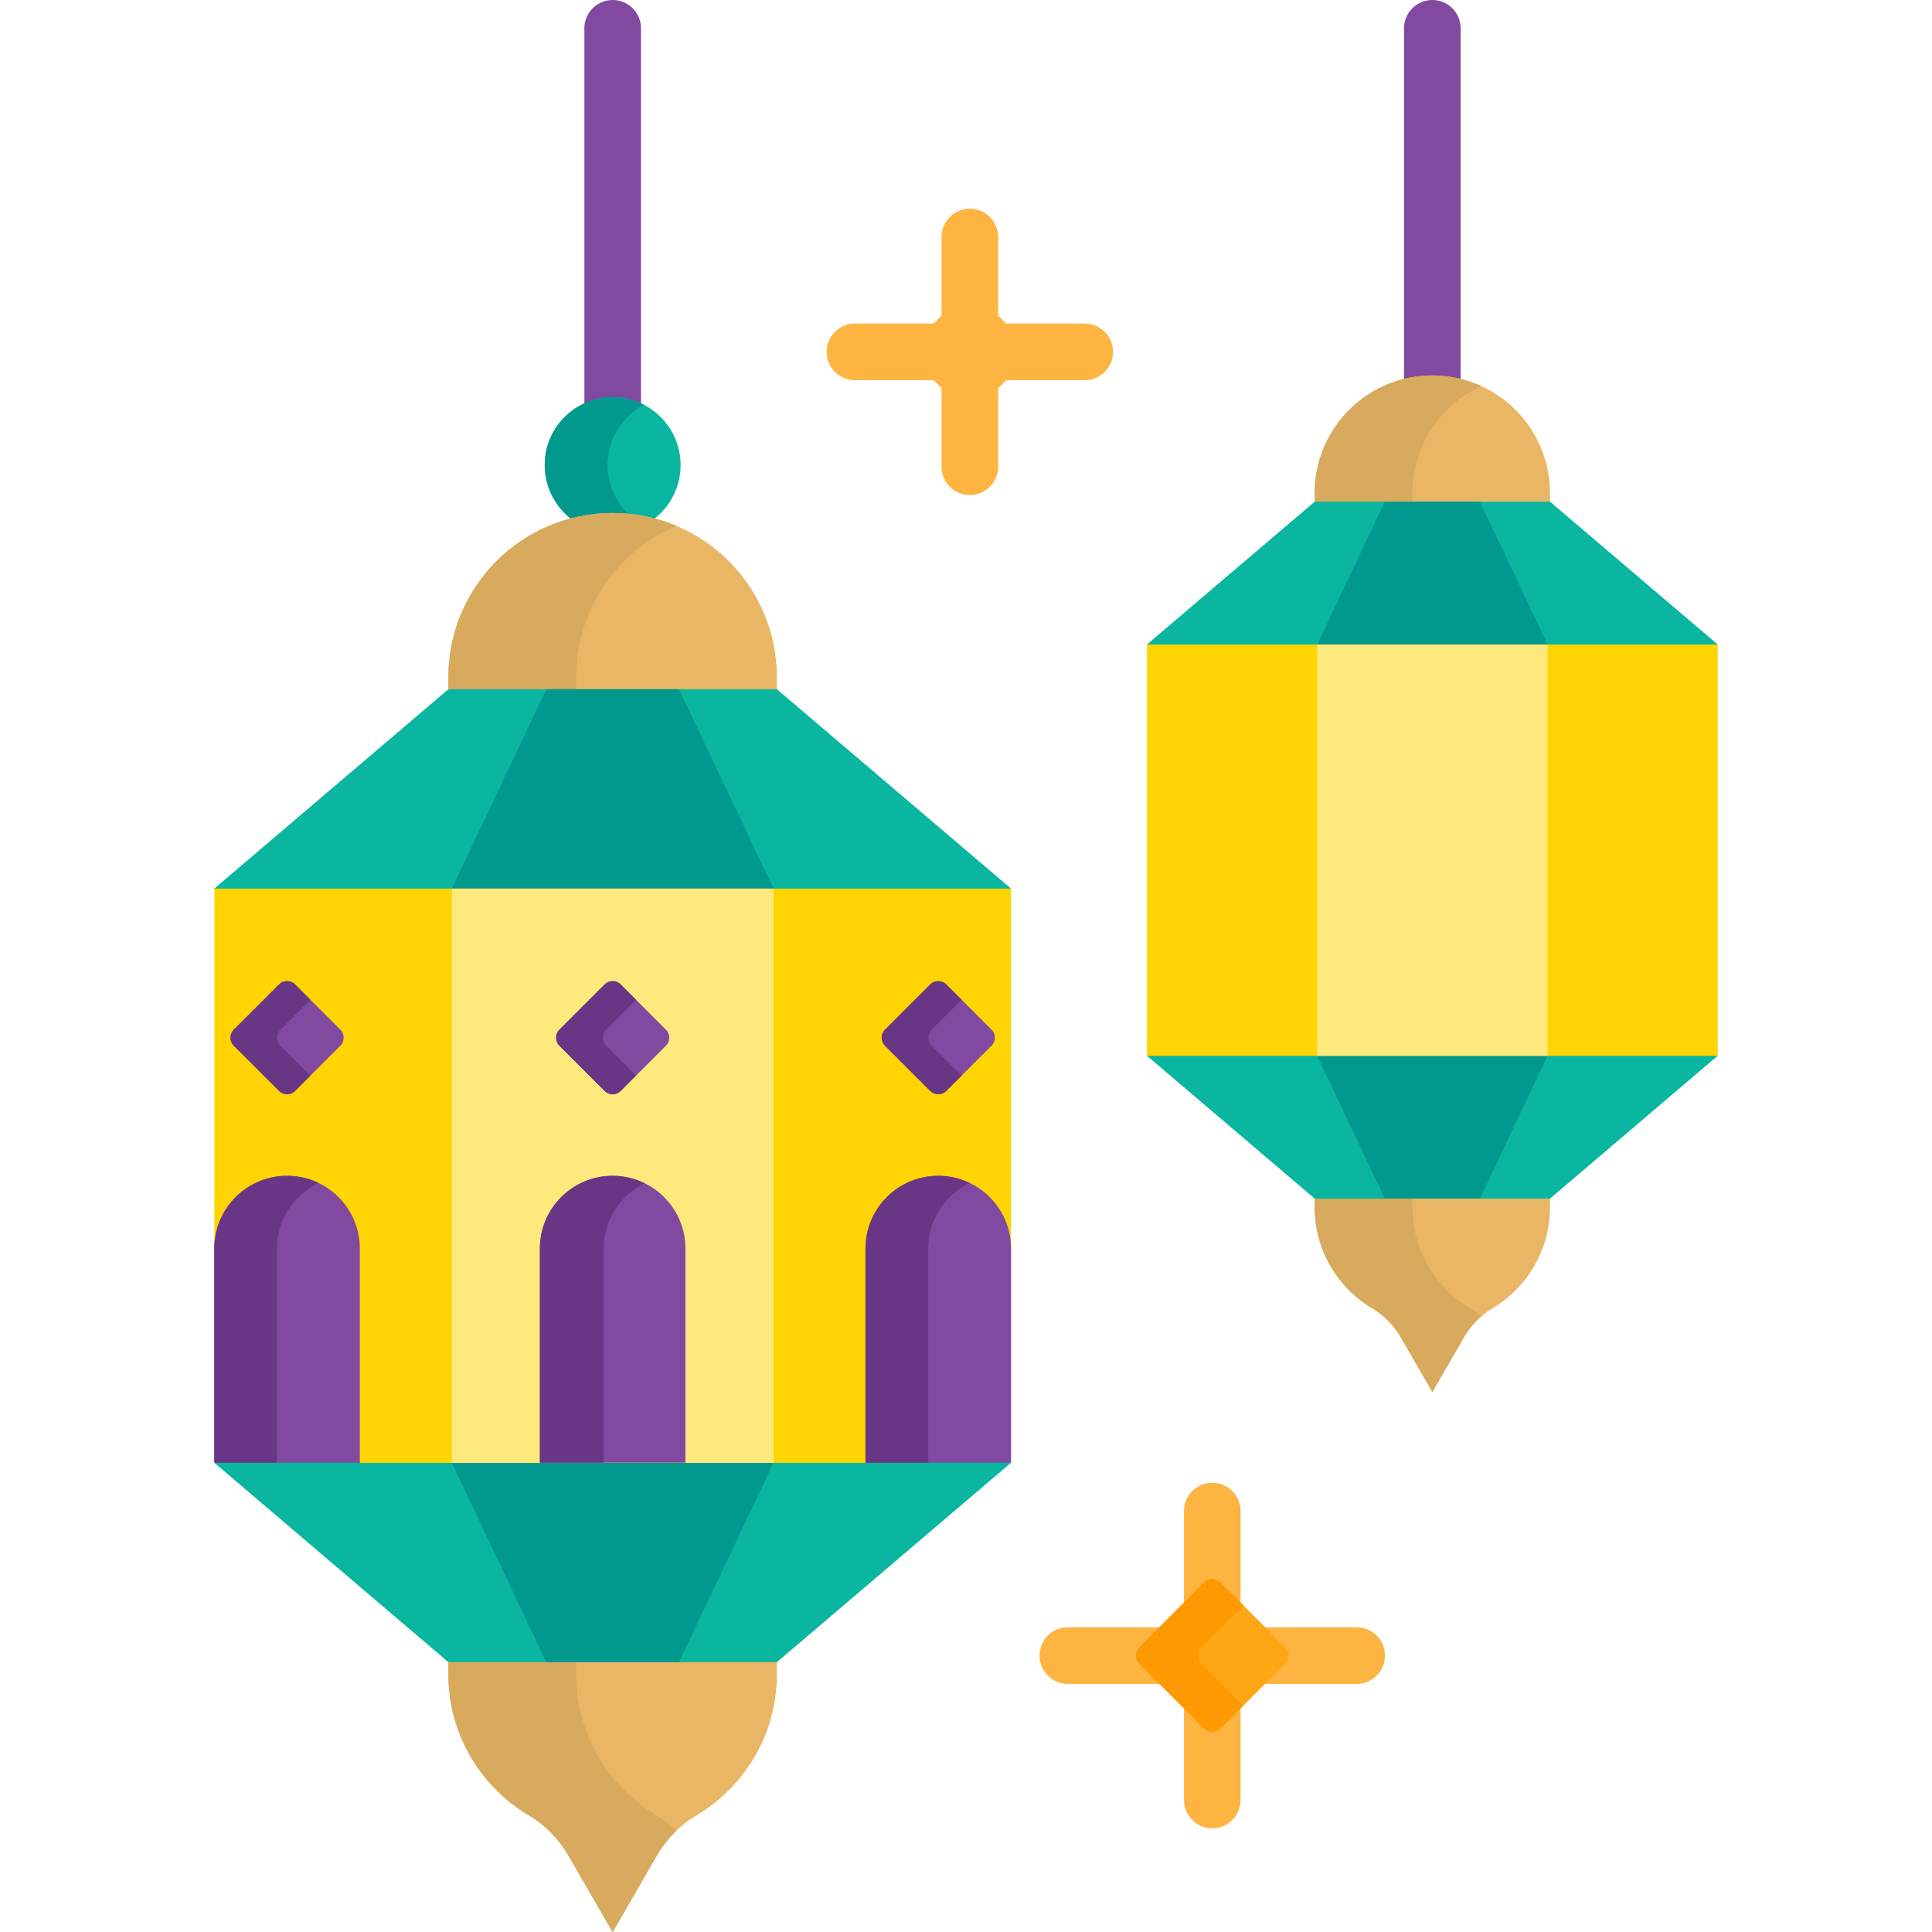 <svg xmlns:xlink="http://www.w3.org/1999/xlink" xmlns="http://www.w3.org/2000/svg" width="40" height="40" viewBox="0 0 40 40" fill="none">
<g clip-path="url(#clip0_1540_12800)">
<path d="M29.655 7.852C29.858 7.852 30.054 7.877 30.241 7.925V0.586C30.241 0.262 29.979 0 29.655 0C29.332 0 29.069 0.262 29.069 0.586V7.925C29.257 7.877 29.453 7.852 29.655 7.852Z" fill="#814AA0"/>
<path d="M29.655 7.773C28.309 7.773 27.219 8.864 27.219 10.21V10.465H32.091V10.21C32.091 8.864 31 7.773 29.655 7.773Z" fill="#E9B665"/>
<path d="M27.219 24.738V24.993C27.219 25.886 27.699 26.666 28.415 27.09C28.66 27.235 28.861 27.446 29.004 27.693L29.655 28.82L30.306 27.693C30.448 27.446 30.649 27.235 30.895 27.09C31.611 26.666 32.091 25.886 32.091 24.993V24.738H27.219Z" fill="#E9B665"/>
<path d="M29.655 7.773C28.309 7.773 27.219 8.864 27.219 10.21V10.465H29.243V10.21C29.243 9.225 29.827 8.378 30.667 7.994C30.359 7.853 30.016 7.773 29.655 7.773Z" fill="#D8AA5E"/>
<path d="M30.439 27.09C29.723 26.666 29.243 25.886 29.243 24.993V24.738H27.219V24.993C27.219 25.886 27.699 26.666 28.415 27.09C28.66 27.235 28.861 27.446 29.004 27.693L29.655 28.82L30.306 27.693C30.401 27.527 30.523 27.379 30.667 27.255C30.596 27.194 30.52 27.138 30.439 27.09V27.09Z" fill="#D8AA5E"/>
<path d="M34.922 13.422L35.563 13.343L32.091 10.387H27.219L23.747 13.343L24.375 13.422H34.922Z" fill="#0AB69F"/>
<path d="M24.375 21.781L23.747 21.859L27.219 24.816H32.091L35.563 21.859L34.922 21.781H24.375Z" fill="#0AB69F"/>
<path d="M32.041 13.422V13.343L30.639 10.387H28.672L27.27 13.343V13.422H32.041Z" fill="#01998D"/>
<path d="M27.27 21.781V21.859L28.672 24.816H30.639L32.041 21.859V21.781H27.27Z" fill="#01998D"/>
<path d="M23.747 13.344H35.563V21.86H23.747V13.344Z" fill="#FED402"/>
<path d="M27.27 13.344H32.041V21.86H27.27V13.344Z" fill="#FEE97D"/>
<path d="M12.685 8.3C12.895 8.3 13.094 8.351 13.271 8.438V0.586C13.271 0.262 13.008 0 12.685 0C12.361 0 12.099 0.262 12.099 0.586V8.438C12.276 8.351 12.474 8.3 12.685 8.3Z" fill="#814AA0"/>
<path d="M11.896 10.794C12.149 10.732 12.413 10.698 12.684 10.698C12.956 10.698 13.22 10.732 13.473 10.794C13.846 10.541 14.091 10.114 14.091 9.629C14.091 8.852 13.461 8.223 12.685 8.223C11.908 8.223 11.278 8.852 11.278 9.629C11.278 10.113 11.524 10.541 11.896 10.794Z" fill="#0AB69F"/>
<path d="M11.896 10.794C12.149 10.732 12.413 10.698 12.685 10.698C12.828 10.698 12.969 10.709 13.107 10.726C12.785 10.469 12.579 10.073 12.579 9.629C12.579 9.087 12.886 8.617 13.335 8.383C13.14 8.281 12.919 8.223 12.685 8.223C11.908 8.223 11.278 8.852 11.278 9.629C11.278 10.113 11.524 10.541 11.896 10.794Z" fill="#01998D"/>
<path d="M12.684 10.621C10.806 10.621 9.283 12.144 9.283 14.022V14.347H16.085V14.022C16.085 12.144 14.562 10.621 12.684 10.621Z" fill="#E9B665"/>
<path d="M9.283 34.336V34.661C9.283 35.907 9.953 36.995 10.953 37.588C11.296 37.791 11.576 38.084 11.776 38.43L12.684 40.003L13.592 38.43C13.792 38.085 14.073 37.791 14.415 37.588C15.415 36.995 16.085 35.907 16.085 34.661V34.336H9.283Z" fill="#E9B665"/>
<path d="M12.684 10.621C10.806 10.621 9.283 12.144 9.283 14.022V14.347H11.929V14.022C11.929 12.613 12.786 11.404 14.007 10.888C13.6 10.716 13.153 10.621 12.684 10.621Z" fill="#D8AA5E"/>
<path d="M13.599 37.588C12.599 36.995 11.929 35.907 11.929 34.661V34.336H9.283V34.661C9.283 35.907 9.953 36.995 10.953 37.588C11.296 37.791 11.576 38.084 11.776 38.43L12.684 40.003L13.592 38.43C13.705 38.234 13.845 38.056 14.007 37.901C13.883 37.782 13.747 37.676 13.599 37.588Z" fill="#D8AA5E"/>
<path d="M20.234 18.475L20.932 18.397L16.085 14.27H9.283L4.437 18.397L5.078 18.475H20.234Z" fill="#0AB69F"/>
<path d="M5.078 30.207L4.437 30.285L9.283 34.413H16.085L20.932 30.285L20.234 30.207H5.078Z" fill="#0AB69F"/>
<path d="M9.354 30.207V30.285L11.311 34.413H14.058L16.015 30.285V30.207H9.354Z" fill="#01998D"/>
<path d="M16.015 18.475V18.397L14.058 14.27H11.311L9.354 18.397V18.475H16.015Z" fill="#01998D"/>
<path d="M4.437 18.398V25.853H4.515C4.515 25.065 5.156 24.424 5.943 24.424C6.731 24.424 7.372 25.065 7.372 25.853V30.208L7.45 30.287H17.918L17.996 30.208V25.853C17.996 25.065 18.637 24.424 19.425 24.424C20.213 24.424 20.854 25.065 20.854 25.853H20.932V18.398H4.437Z" fill="#FED402"/>
<path d="M9.354 18.398H16.015V30.287H9.354V18.398Z" fill="#FEE97D"/>
<path d="M12.684 24.344C11.852 24.344 11.178 25.018 11.178 25.851V30.284H14.191V25.851C14.191 25.018 13.517 24.344 12.684 24.344Z" fill="#814AA0"/>
<path d="M13.346 24.498C13.146 24.4 12.922 24.344 12.684 24.344C11.852 24.344 11.178 25.018 11.178 25.851V30.284H12.5V25.851C12.5 25.256 12.846 24.743 13.346 24.498Z" fill="#693685"/>
<path d="M12.519 20.381L11.581 21.319C11.49 21.41 11.49 21.558 11.581 21.65L12.519 22.587C12.61 22.679 12.759 22.679 12.85 22.587L13.788 21.65C13.879 21.558 13.879 21.41 13.788 21.319L12.85 20.381C12.759 20.29 12.61 20.29 12.519 20.381Z" fill="#814AA0"/>
<path d="M19.426 24.344C18.594 24.344 17.919 25.018 17.919 25.851V30.284H20.933V25.851C20.933 25.018 20.258 24.344 19.426 24.344V24.344Z" fill="#814AA0"/>
<path d="M20.076 24.493C19.879 24.398 19.659 24.344 19.426 24.344C18.594 24.344 17.919 25.018 17.919 25.851V30.284H19.219V25.851C19.219 25.252 19.57 24.736 20.076 24.493Z" fill="#693685"/>
<path d="M19.26 20.381L18.323 21.319C18.231 21.41 18.231 21.558 18.323 21.65L19.26 22.587C19.352 22.679 19.5 22.679 19.591 22.587L20.529 21.65C20.62 21.558 20.62 21.41 20.529 21.319L19.591 20.381C19.5 20.29 19.352 20.29 19.26 20.381V20.381Z" fill="#814AA0"/>
<path d="M19.288 21.65C19.197 21.558 19.197 21.41 19.288 21.319L19.909 20.698L19.591 20.381C19.5 20.29 19.352 20.29 19.26 20.381L18.323 21.319C18.231 21.41 18.231 21.558 18.323 21.65L19.26 22.587C19.352 22.679 19.5 22.679 19.591 22.587L19.909 22.27L19.288 21.65Z" fill="#693685"/>
<path d="M12.547 21.65C12.456 21.558 12.456 21.41 12.547 21.319L13.167 20.698L12.85 20.381C12.759 20.29 12.61 20.29 12.519 20.381L11.581 21.319C11.49 21.41 11.49 21.558 11.581 21.65L12.519 22.587C12.61 22.679 12.759 22.679 12.85 22.587L13.167 22.27L12.547 21.65Z" fill="#693685"/>
<path d="M5.943 24.344C5.111 24.344 4.437 25.018 4.437 25.851V30.284H7.45V25.851C7.45 25.018 6.776 24.344 5.943 24.344Z" fill="#814AA0"/>
<path d="M6.593 24.493C6.396 24.398 6.176 24.344 5.943 24.344C5.111 24.344 4.437 25.018 4.437 25.851V30.284H5.736V25.851C5.736 25.252 6.087 24.736 6.593 24.493Z" fill="#693685"/>
<path d="M5.778 20.381L4.84 21.319C4.749 21.41 4.749 21.558 4.84 21.65L5.778 22.587C5.869 22.679 6.018 22.679 6.109 22.587L7.046 21.65C7.138 21.558 7.138 21.41 7.046 21.319L6.109 20.381C6.018 20.29 5.869 20.29 5.778 20.381Z" fill="#814AA0"/>
<path d="M5.806 21.65C5.714 21.558 5.714 21.41 5.806 21.319L6.426 20.698L6.109 20.381C6.018 20.29 5.869 20.29 5.778 20.381L4.84 21.319C4.749 21.41 4.749 21.558 4.84 21.65L5.778 22.587C5.869 22.679 6.018 22.679 6.109 22.587L6.426 22.27L5.806 21.65Z" fill="#693685"/>
<path d="M24.988 32.816C25.018 32.786 25.057 32.77 25.099 32.77C25.14 32.77 25.18 32.786 25.209 32.816L25.685 33.291V31.285C25.685 30.962 25.422 30.699 25.099 30.699C24.775 30.699 24.513 30.962 24.513 31.285V33.291L24.988 32.816Z" fill="#FDB441"/>
<path d="M23.639 34.388C23.61 34.358 23.593 34.319 23.593 34.277C23.593 34.236 23.61 34.196 23.639 34.167L24.114 33.691H22.108C21.785 33.691 21.523 33.954 21.523 34.277C21.523 34.601 21.785 34.863 22.108 34.863H24.114L23.639 34.388Z" fill="#FDB441"/>
<path d="M25.209 35.737C25.18 35.767 25.14 35.783 25.099 35.783C25.057 35.783 25.018 35.767 24.988 35.737L24.513 35.262V37.268C24.513 37.591 24.775 37.854 25.099 37.854C25.422 37.854 25.685 37.591 25.685 37.268V35.262L25.209 35.737Z" fill="#FDB441"/>
<path d="M28.089 33.691H26.083L26.558 34.167C26.619 34.228 26.619 34.327 26.558 34.388L26.083 34.863H28.089C28.413 34.863 28.675 34.601 28.675 34.277C28.675 33.954 28.413 33.691 28.089 33.691Z" fill="#FDB441"/>
<path d="M26.613 34.441L25.264 35.79C25.172 35.882 25.024 35.882 24.933 35.79L23.583 34.441C23.492 34.349 23.492 34.201 23.583 34.109L24.933 32.76C25.024 32.669 25.172 32.669 25.264 32.76L26.613 34.109C26.705 34.201 26.705 34.349 26.613 34.441Z" fill="#FEA613"/>
<path d="M24.87 34.441C24.778 34.349 24.778 34.201 24.87 34.109L25.742 33.238L25.264 32.76C25.172 32.669 25.024 32.669 24.933 32.76L23.583 34.109C23.492 34.201 23.492 34.349 23.583 34.441L24.933 35.79C25.024 35.882 25.172 35.882 25.264 35.79L25.742 35.313L24.87 34.441Z" fill="#FE9901"/>
<path d="M22.458 6.699H20.831L20.665 6.534V4.906C20.665 4.583 20.403 4.32 20.079 4.32C19.756 4.32 19.493 4.583 19.493 4.906V6.534L19.328 6.699H17.7C17.377 6.699 17.114 6.962 17.114 7.285C17.114 7.609 17.377 7.871 17.7 7.871H19.328L19.493 8.037V9.664C19.493 9.988 19.756 10.25 20.079 10.25C20.403 10.25 20.665 9.988 20.665 9.664V8.037L20.831 7.871H22.459C22.782 7.871 23.044 7.609 23.044 7.285C23.044 6.962 22.782 6.699 22.458 6.699V6.699Z" fill="#FDB441"/>
</g>
<defs>
<clipPath id="clip0_1540_12800">
<rect width="40" height="40" fill="white"/>
</clipPath>
</defs>
</svg>